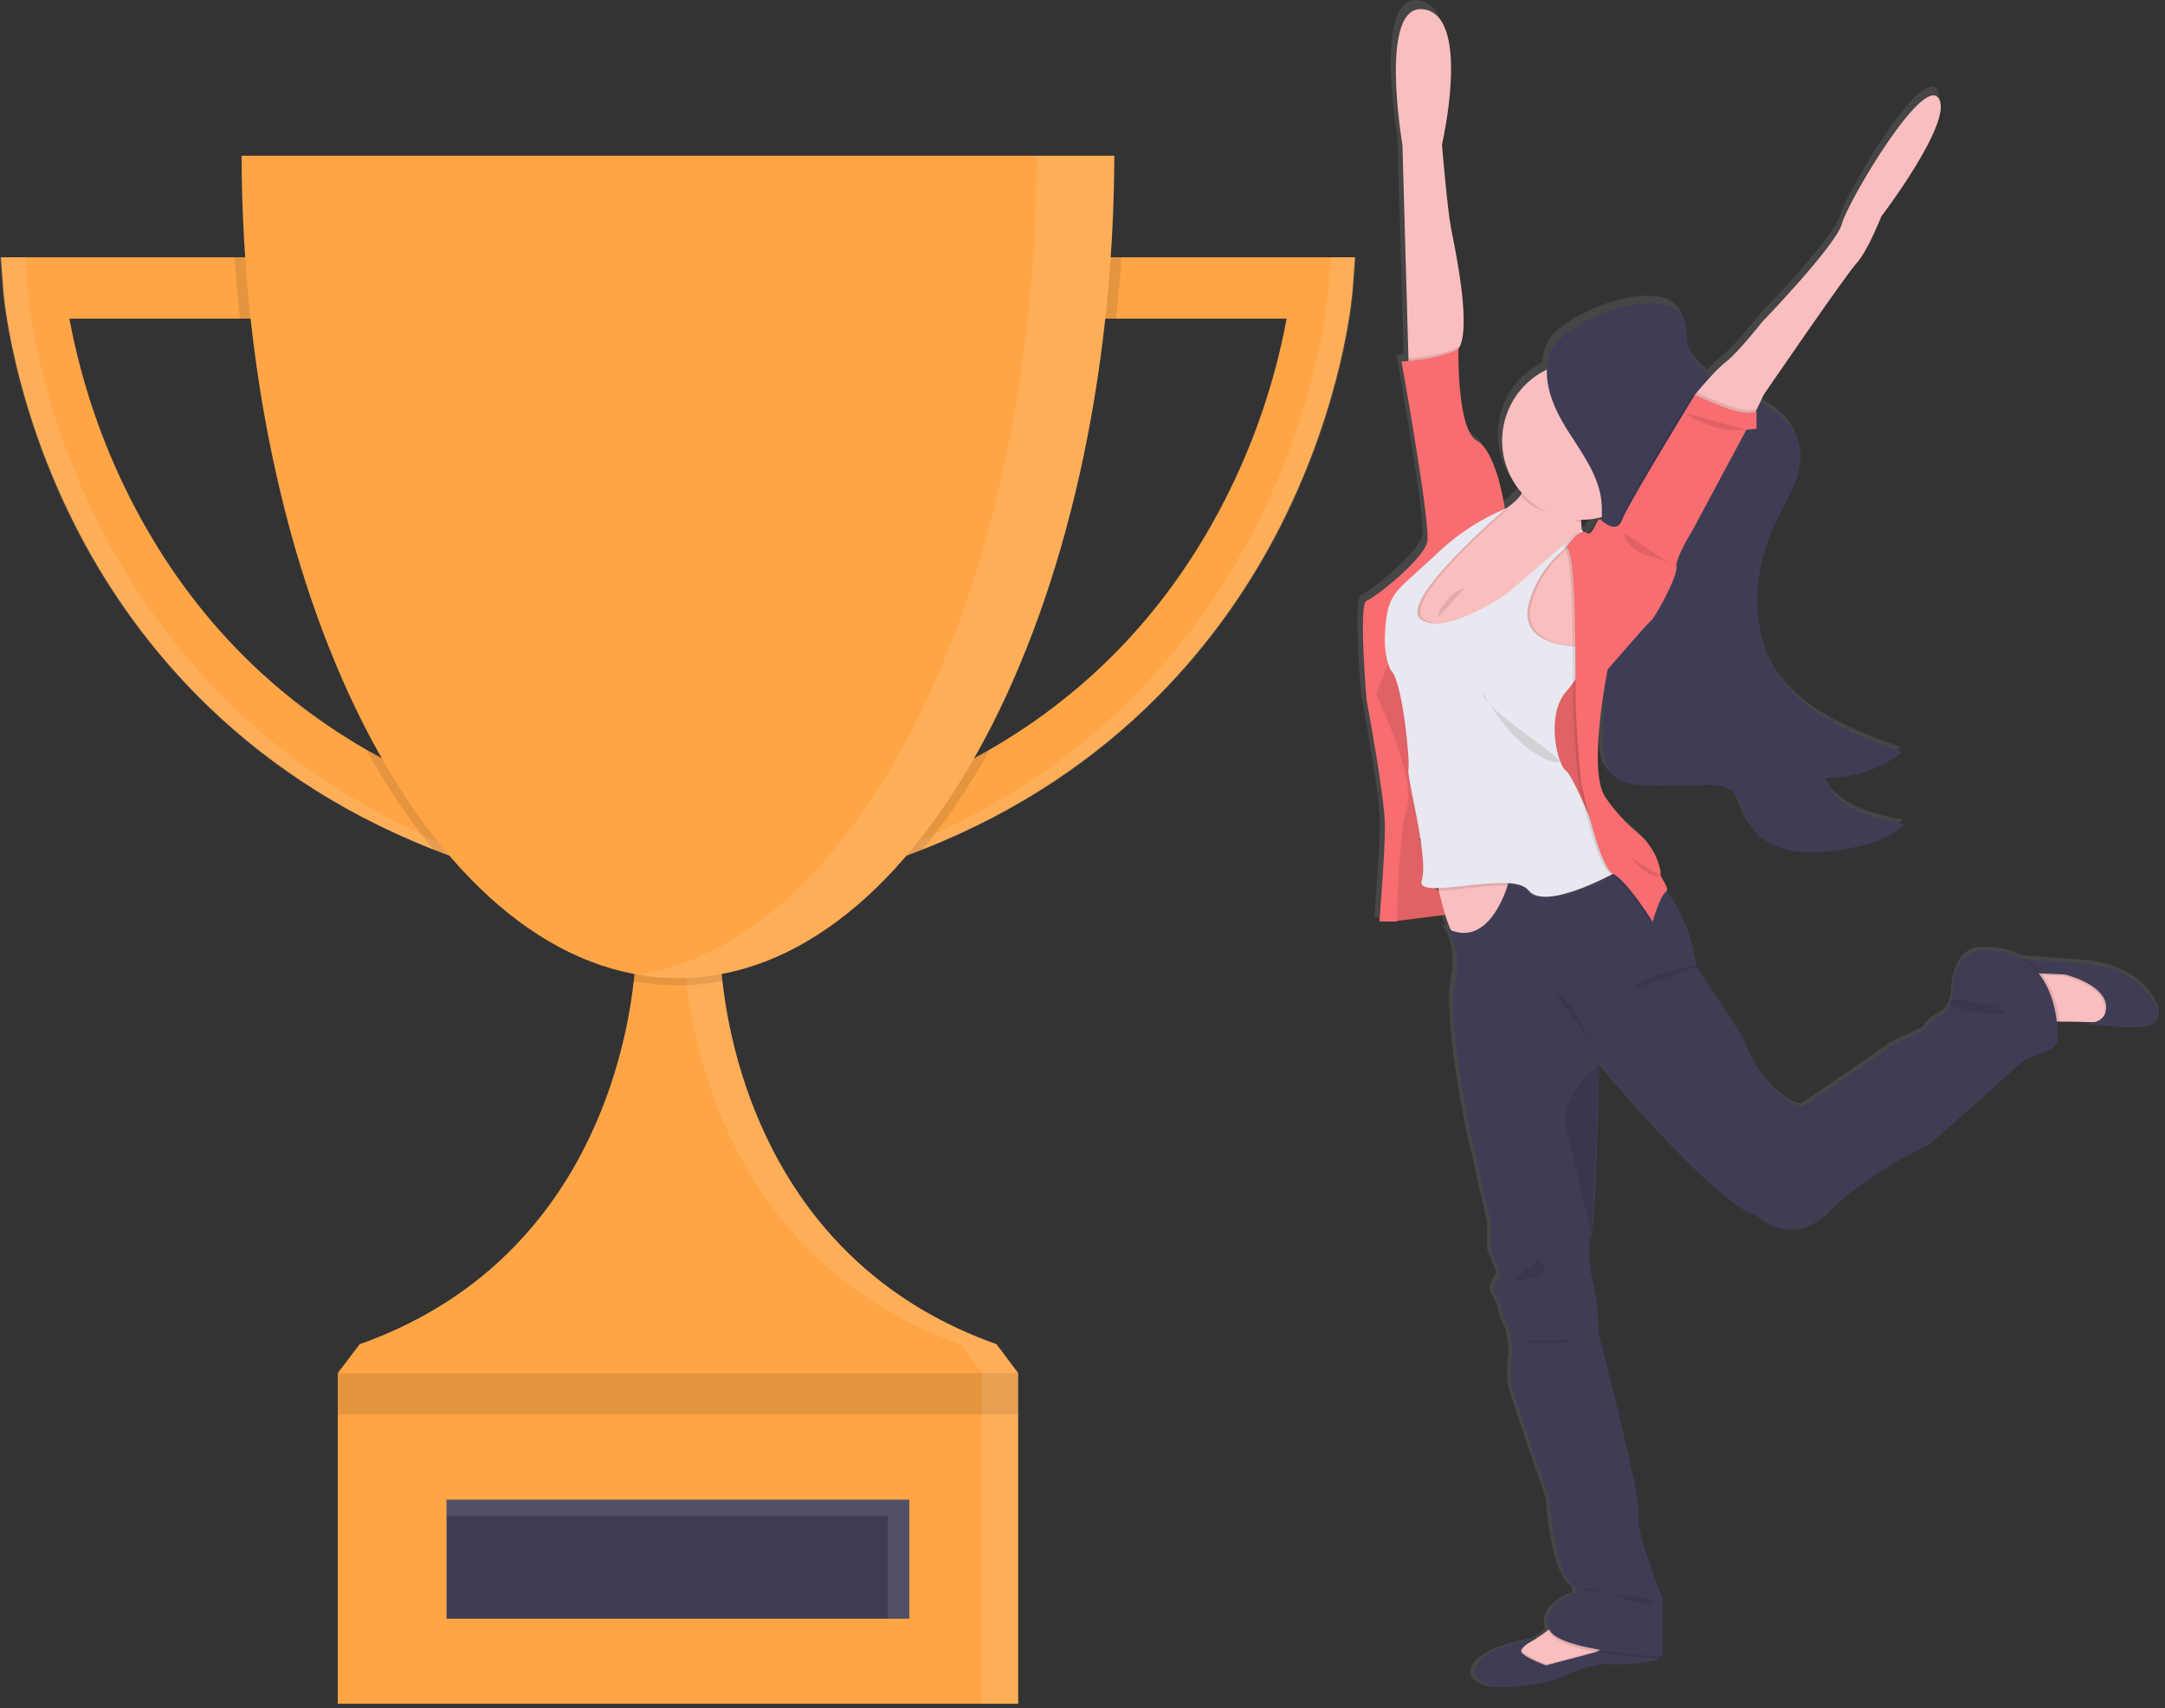 <?xml version="1.0" encoding="UTF-8" standalone="no"?>
<svg
   xmlns:dc="http://purl.org/dc/elements/1.1/"
   xmlns:cc="http://creativecommons.org/ns#"
   xmlns:rdf="http://www.w3.org/1999/02/22-rdf-syntax-ns#"
   xmlns:svg="http://www.w3.org/2000/svg"
   xmlns="http://www.w3.org/2000/svg"
   xmlns:sodipodi="http://sodipodi.sourceforge.net/DTD/sodipodi-0.dtd"
   xmlns:inkscape="http://www.inkscape.org/namespaces/inkscape"
   inkscape:version="1.0 (4035a4f, 2020-05-01)"
   sodipodi:docname="undraw_winners.svg"
   id="svg980"
   version="1.1"
   fill="none"
   viewBox="0 0 322 254"
   height="254"
   width="322">
  <rect x="0" y="0" width="322" height="254" fill="#333333" stroke="none"/>
  <sodipodi:namedview
     inkscape:current-layer="svg980"
     inkscape:window-maximized="0"
     inkscape:window-y="0"
     inkscape:window-x="0"
     inkscape:cy="175"
     inkscape:cx="307.5"
     inkscape:zoom="1.1577236"
     showgrid="false"
     id="namedview982"
     inkscape:window-height="1120"
     inkscape:window-width="1792"
     inkscape:pageshadow="2"
     inkscape:pageopacity="0"
     guidetolerance="10"
     gridtolerance="10"
     objecttolerance="10"
     borderopacity="1"
     bordercolor="#666666"
     pagecolor="#ffffff" />
  <g
     transform="translate(-212.74,-95.332)"
     id="g1050">
    <path
       d="m 212.868,133.597 0.365,4.897 c 0.054,0.665 1.325,16.499 10.701,35.004 8.046,15.872 23.703,36.544 53.263,48.162 2.306,0.912 4.7,1.763 7.182,2.553 l 2.767,-8.689 c -6.948,-2.187 -13.641,-5.115 -19.964,-8.733 -15.067,-8.7 -26.781,-21.117 -34.95,-37.096 -4.335,-8.507 -7.423,-17.594 -9.172,-26.98 h 33.631 v -9.118 z"
       fill="#ffa546"
       id="path839" />
    <path
       opacity="0.1"
       d="M 280.818,221.665 C 251.263,210.047 235.601,189.38 227.56,173.509 218.184,155.004 216.908,139.18 216.859,138.505 l -0.364,-4.898 h -3.755 l 0.365,4.898 c 0.048,0.665 1.325,16.499 10.701,35.004 8.045,15.871 23.702,36.538 53.257,48.156 2.306,0.912 4.702,1.765 7.187,2.559 l 0.365,-1.143 c -1.294,-0.461 -2.56,-0.933 -3.797,-1.416 z"
       fill="#ffffff"
       id="path841" />
    <path
       d="m 339.991,215.524 2.768,8.689 c 2.485,-0.794 4.881,-1.647 7.188,-2.559 29.554,-11.618 45.217,-32.284 53.257,-48.156 9.376,-18.505 10.653,-34.328 10.701,-35.004 l 0.365,-4.897 h -43.801 v 9.118 h 33.636 c -1.758,9.388 -4.856,18.474 -9.199,26.98 -8.169,15.979 -19.878,28.396 -34.945,37.091 -6.323,3.622 -13.018,6.551 -19.97,8.738 z"
       fill="#ffa546"
       id="path843" />
    <path
       opacity="0.1"
       d="m 346.331,221.665 c 29.554,-11.618 45.217,-32.285 53.257,-48.156 9.376,-18.505 10.653,-34.329 10.701,-35.004 l 0.365,-4.898 h 3.754 l -0.365,4.898 c -0.048,0.665 -1.324,16.499 -10.7,35.004 -8.046,15.871 -23.703,36.538 -53.258,48.156 -2.306,0.912 -4.702,1.765 -7.187,2.559 l -0.365,-1.143 c 1.291,-0.461 2.557,-0.933 3.798,-1.416 z"
       fill="#ffffff"
       id="path845" />
    <path
       d="m 262.973,299.521 v 49.17 h 101.199 v -49.17 l -3.218,-4.291 c -32.795,-11.639 -39.441,-41.993 -40.765,-54.003 -0.198,-1.659 -0.31,-3.328 -0.338,-4.999 h -12.514 c -0.028,1.671 -0.141,3.34 -0.338,4.999 -1.346,12.01 -7.992,42.374 -40.765,54.003 z"
       fill="#ffa546"
       id="path847" />
    <path
       opacity="0.1"
       d="m 262.973,299.521 h 101.199 v 6.168 H 262.973 Z"
       fill="#000000"
       id="path849" />
    <path
       opacity="0.1"
       d="m 355.59,295.23 c -32.795,-11.639 -39.44,-41.993 -40.765,-54.003 -0.197,-1.659 -0.31,-3.328 -0.338,-4.999 h 5.364 c 0.028,1.671 0.14,3.34 0.338,4.999 1.346,12.01 7.992,42.374 40.765,54.003 l 3.218,4.291 v 49.17 h -5.364 v -49.17 z"
       fill="#ffffff"
       id="path851" />
    <path
       opacity="0.1"
       d="m 379.545,133.597 h -9.076 v 9.118 h 8.271 c 0.326,-3.004 0.594,-6.043 0.805,-9.118 z"
       fill="#000000"
       id="path853" />
    <path
       opacity="0.1"
       d="m 339.991,215.524 2.768,8.689 c 2.485,-0.794 4.881,-1.647 7.188,-2.558 3.794,-4.634 7.146,-9.611 10.014,-14.869 -6.323,3.622 -13.018,6.551 -19.97,8.738 z"
       fill="#000000"
       id="path855" />
    <path
       opacity="0.1"
       d="m 287.152,215.524 c -6.948,-2.187 -13.641,-5.115 -19.964,-8.733 2.869,5.258 6.222,10.238 10.014,14.874 2.307,0.912 4.701,1.763 7.183,2.553 z"
       fill="#000000"
       id="path857" />
    <path
       opacity="0.1"
       d="m 247.606,133.597 c 0.211,3.075 0.479,6.114 0.804,9.118 h 8.266 v -9.118 z"
       fill="#000000"
       id="path859" />
    <path
       opacity="0.1"
       d="m 306.978,241.227 c 4.356,0.844 8.834,0.844 13.19,0 -0.197,-1.659 -0.31,-3.328 -0.338,-4.999 h -12.514 c -0.028,1.671 -0.14,3.34 -0.338,4.999 z"
       fill="#000000"
       id="path861" />
    <path
       d="m 378.471,118.492 c -0.231,67.617 -29.196,122.295 -64.903,122.295 -35.706,0 -64.666,-54.678 -64.902,-122.295 z"
       fill="#ffa546"
       id="path863" />
    <path
       opacity="0.1"
       d="m 366.938,118.492 h 11.533 c -0.231,67.617 -29.196,122.295 -64.903,122.295 -1.932,-0.003 -3.86,-0.166 -5.766,-0.488 33.009,-5.514 58.917,-57.87 59.136,-121.807 z"
       fill="#ffffff"
       id="path865" />
    <path
       d="m 279.154,318.343 h 68.834 v 17.7 h -68.834 z"
       fill="#3f3d56"
       id="path867" />
    <path
       opacity="0.1"
       d="m 344.77,320.756 h -65.616 v -2.413 h 68.834 v 17.7 h -3.218 z"
       fill="#ffffff"
       id="path869" />
    <path
       style="fill:url(#paint0_linear)"
       d="m 415.182,183.775 c 1.239,-0.413 8.534,-6.184 9.086,-8.796 0.553,-2.613 -3.856,-26.948 -3.856,-26.948 0,0 0.407,0 1.072,-0.081 v -0.391 l -0.906,-31.969 c 0,0 -3.717,-21.455 3.304,-20.205 7.021,1.25 2.617,20.205 2.617,20.205 0,0 0.8,9.623 1.363,12.509 0.536,2.784 2.993,14.123 1.319,17.647 -0.061,0.125 -0.129,0.247 -0.203,0.364 0,0 -0.279,12.096 2.751,13.748 2.891,1.572 4.093,9.483 4.195,10.191 l 0.155,-0.064 c 0.863,-0.54 1.621,-1.233 2.237,-2.044 0.064,-0.08 0.113,-0.166 0.172,-0.252 -1.974,-2.22 -3.037,-5.103 -2.979,-8.073 0.059,-2.97 1.235,-5.808 3.295,-7.949 0.958,-0.994 2.081,-1.815 3.32,-2.424 0.036,-1.025 0.279,-2.032 0.714,-2.961 1.394,-2.982 9.118,-6.882 14.605,-6.973 2.532,-0.075 4.608,0.644 5.364,2.623 0.386,1.003 0.268,2.146 0.429,3.186 0.322,2.146 1.701,3.825 3.471,5.16 0.714,-0.798 1.487,-1.542 2.311,-2.226 1.792,-1.373 5.364,-5.9 5.364,-5.9 0,0 11.152,-11.548 11.978,-14.713 0.826,-3.165 11.966,-22.169 14.444,-18.859 2.479,3.309 -8.533,17.733 -8.533,17.733 0,0 -2.092,5.24 -3.701,7.01 -1.61,1.77 -13.946,19.685 -13.946,19.685 l -0.59,1.223 c 2.606,1.373 4.988,3.122 5.83,5.847 1.234,4.012 -1.464,8.046 -3.331,11.8 -3.636,7.327 -4.157,16.671 0.537,23.365 4.205,5.911 11.5,8.722 18.328,11.178 -3.298,2.59 -7.395,3.95 -11.586,3.846 1.577,4.57 7.166,6.083 11.929,6.93 -2.5,2.403 -6.077,3.277 -9.51,3.809 -1.681,0.286 -3.385,0.42 -5.09,0.402 h -0.419 l -0.418,-0.032 c -0.581,-0.039 -1.16,-0.112 -1.733,-0.22 -2.478,-0.505 -4.886,-1.856 -6.152,-4.045 -1.073,-1.872 -1.448,-4.425 -3.395,-5.363 -0.507,-0.229 -1.053,-0.359 -1.609,-0.381 h 0.059 c -0.365,0 -0.741,0 -1.105,0 l -8.116,0.08 c -0.338,0 -0.686,0 -1.035,0 -2.29,-0.053 -4.736,-0.45 -5.9,-2.344 -0.479,-0.919 -0.731,-1.94 -0.735,-2.977 -0.172,-2.569 0,-5.213 -0.07,-7.804 -0.692,4.715 -1.416,12.063 0.306,14.777 1.399,2.057 3.094,3.895 5.031,5.455 0.488,0.409 0.933,0.866 1.331,1.363 0.262,0.187 0.418,0.289 0.418,0.289 l 0.166,0.499 c 0.612,0.927 1.055,1.955 1.309,3.036 0.094,0.278 0.128,0.572 0.102,0.864 -0.188,0.38 1.341,1.952 0.896,2.612 3.819,4.479 4.543,11.264 4.543,11.264 l 6.973,10.588 c 3.583,9.414 8.947,10.379 8.947,10.379 0,0 12.599,-8.453 12.943,-8.866 0.343,-0.413 5.16,-2.478 5.16,-2.478 0.567,-0.996 1.434,-1.788 2.478,-2.264 1.652,-0.687 1.791,-3.218 1.791,-3.218 0.204,-5.981 3.717,-6.437 3.717,-6.437 2.832,-0.241 4.994,0.263 6.657,1.186 l 0.504,0.037 c 2.435,0.199 5.364,0.418 8.582,0.633 8.952,0.59 11.082,6.388 11.082,6.388 0,0 1.099,1.239 -0.344,2.58 -1.442,1.341 -10.679,0 -11.071,-0.032 0.704,0.076 1.416,0.027 2.103,-0.145 -1.453,-0.053 -3.454,-0.107 -5.16,-0.107 h -0.413 c 0.107,0.904 0.159,1.814 0.156,2.725 0,1.716 -4.747,2.816 -4.747,2.816 l -14.456,12.873 c 0,0 -9.086,4.06 -14.868,9.902 -5.783,5.841 -10.894,0.799 -10.894,0.799 -6.12,-1.513 -23.73,-22.802 -23.746,-22.823 0,0.622 -0.37,21.326 -1.073,25.483 -0.028,0.211 -0.08,0.418 -0.155,0.617 -0.826,1.786 0.279,6.667 0.756,8.727 0.305,1.724 0.421,3.475 0.349,5.224 0,0 6.603,25.21 6.055,27.426 -0.547,2.215 3.578,12.508 3.578,12.508 v 8.582 l -0.719,-0.037 c 0.094,0.138 0.18,0.281 0.258,0.429 l 0.048,0.091 c 0,0 -4.404,0.96 -7.364,0.686 -2.961,-0.273 -8.046,2.28 -8.046,2.28 0,0 -1.722,0.815 -7.021,1.159 -5.3,0.343 -5.3,-2.339 -5.3,-2.339 0.606,-3.653 8.979,-4.876 9.237,-4.913 0.676,-0.424 1.308,-0.885 1.829,-1.282 l 0.107,-0.086 c -0.035,-0.08 -0.066,-0.163 -0.091,-0.247 -0.896,-3.647 4.06,-5.229 4.06,-5.229 v -0.891 c -3.218,-1.652 -3.856,-12.991 -3.856,-12.991 0,0 -4.828,-14.021 -5.504,-16.36 -0.675,-2.338 0,-5.841 0,-5.841 l -0.482,-3.025 c 0,0 -1.036,-2.06 -1.036,-2.473 -0.134,-1.047 -0.536,-2.041 -1.169,-2.885 -0.756,-0.896 0.826,-3.026 0.826,-3.026 l -1.378,-3.572 v -3.921 l -3.219,-14.225 c 0,0 -3.373,-16.569 -2.204,-21.991 1.169,-5.423 -1.379,-8.18 -1.379,-8.18 0.23,0.12 0.466,0.228 0.708,0.322 -0.322,-0.745 -0.599,-1.508 -0.831,-2.285 l -7.241,0.895 v 0.108 h -2.612 c 0,0 0.826,-10.192 0.826,-14.3 0,-4.109 -2.784,-18.854 -2.784,-18.854 0,0 -1.239,-14.413 0,-14.826 z m 32.145,-11.897 c 0,0.403 0.038,0.821 0.065,1.25 l 0.144,0.22 0.269,-0.225 0.327,0.509 0.096,0.049 c 0.708,-0.365 1.073,-2.452 1.583,-2.001 l 0.069,0.059 c 0.113,-0.129 0.226,-0.166 0.344,-0.059 l 0.107,0.091 c 0,-0.156 0,-0.316 0,-0.477 -0.981,0.252 -1.991,0.38 -3.004,0.38 -0.005,0.07 0,0.14 0,0.204 z m -24.083,47.459 h -0.156 l 0.258,0.676 c -0.033,-0.225 -0.065,-0.445 -0.102,-0.676 z m 26.438,121.636 0.987,-0.247 -0.537,-0.091 -0.498,0.327 -0.059,0.043 z m -10.084,-1.443 c 0.327,-0.172 0.66,-0.37 0.982,-0.574 -0.108,0.059 -0.532,0.279 -0.982,0.574 z"
       fill="url(#paint0_linear)"
       id="path871" />
    <path
       d="m 419.681,209.205 6.496,16.928 H 424.6 l 6.109,4.871 -11.028,1.373 z"
       fill="#f86d70"
       id="path873" />
    <path
       opacity="0.1"
       d="m 419.681,209.205 6.496,16.928 1.636,-0.44 2.896,5.311 -11.028,1.373 z"
       fill="#000000"
       id="path875" />
    <path
       d="m 429.867,220.034 h -10.186 l -3.738,-30.761 h 13.924 z"
       fill="#f86d70"
       id="path877" />
    <path
       opacity="0.1"
       d="m 429.867,220.034 h -10.186 l -3.738,-30.761 h 13.924 z"
       fill="#000000"
       id="path879" />
    <path
       d="m 449.762,196.557 -2.199,-0.37 -5.053,-0.858 c 0,0 -15.174,-3.422 -18.307,-3.701 -1.897,-0.251 -3.748,-0.778 -5.492,-1.566 -0.821,-0.354 -1.341,-0.623 -1.341,-0.623 l 5.465,-9.982 8.481,-6.286 c 0,0 5.363,-1.142 7.632,-4.264 0.507,-0.672 0.836,-1.46 0.959,-2.292 0.123,-0.832 0.035,-1.682 -0.256,-2.471 -1.384,-4.291 8.266,4.103 8.266,4.103 0,0 -0.092,2.011 0,4.575 0,0.505 0.048,1.03 0.085,1.567 0,0.354 0.049,0.708 0.086,1.072 0.236,2.548 0.719,5.171 1.674,6.737 2.333,3.83 0,14.359 0,14.359 z"
       fill="#fbbebe"
       id="path881" />
    <path
       opacity="0.1"
       d="m 447.916,173.037 h -0.215 c -0.386,0 -0.697,-0.821 -1.072,-0.858 -3.02,-0.29 -5.777,-0.923 -7.692,-3.063 0.505,-0.671 0.834,-1.459 0.957,-2.29 0.122,-0.831 0.035,-1.679 -0.254,-2.468 -1.384,-4.291 8.265,4.098 8.265,4.098 0,0 -0.102,2.017 0.011,4.581 z"
       fill="#000000"
       id="path883" />
    <path
       d="m 459.664,160.872 c 0.001,1.544 -0.303,3.073 -0.893,4.5 -0.591,1.427 -1.457,2.723 -2.549,3.815 -1.092,1.092 -2.388,1.958 -3.815,2.549 -1.427,0.59 -2.956,0.894 -4.5,0.893 -0.387,0 -0.767,0 -1.148,-0.053 -2.266,-0.223 -4.418,-1.098 -6.196,-2.52 -1.778,-1.421 -3.104,-3.329 -3.819,-5.49 -0.715,-2.161 -0.787,-4.483 -0.208,-6.685 0.58,-2.201 1.786,-4.187 3.472,-5.716 1.686,-1.529 3.78,-2.536 6.028,-2.898 2.247,-0.363 4.551,-0.065 6.632,0.857 2.082,0.922 3.851,2.428 5.092,4.336 1.242,1.908 1.904,4.135 1.904,6.412 z"
       fill="#fbbebe"
       id="path885" />
    <path
       d="m 463.274,143.026 c 0.386,0.998 0.268,2.114 0.424,3.17 0.574,3.814 4.452,6.099 7.959,7.697 3.508,1.599 7.467,3.492 8.583,7.177 1.223,3.985 -1.449,7.981 -3.305,11.72 -3.615,7.284 -4.13,16.574 0.537,23.236 4.146,5.9 11.371,8.7 18.172,11.157 -3.273,2.575 -7.341,3.929 -11.505,3.83 1.561,4.543 7.113,6.05 11.843,6.887 -2.483,2.392 -6.039,3.261 -9.445,3.787 -2.484,0.386 -5.032,0.638 -7.51,0.139 -2.478,-0.499 -4.827,-1.845 -6.104,-4.023 -1.072,-1.861 -1.437,-4.398 -3.373,-5.337 -0.875,-0.344 -1.816,-0.481 -2.752,-0.402 l -8.046,0.086 c -2.505,0 -5.471,-0.193 -6.764,-2.334 -0.476,-0.914 -0.727,-1.929 -0.729,-2.96 -0.349,-5.278 0.665,-10.857 -1.507,-15.673 -0.655,-1.454 3.545,-3.755 3.105,-5.295 -1.512,-5.294 -1.893,-9.461 -1.877,-14.97 0,-4.264 -2.773,-7.938 -5.063,-11.537 -2.291,-3.6 -4.206,-8.143 -2.398,-12.005 2.038,-4.307 17.346,-10.566 19.755,-4.35 z"
       fill="#3f3d56"
       id="path887" />
    <path
       d="m 452.562,339.428 -2.048,1.357 -0.317,0.209 -0.059,0.038 -2.43,1.609 -5.675,0.955 -4.988,-0.344 c 0,0 -1.438,-3.003 0.821,-2.934 0.723,-0.037 1.428,-0.24 2.059,-0.595 l 0.311,-0.156 c 0.328,-0.171 0.655,-0.364 0.977,-0.568 0.67,-0.424 1.303,-0.885 1.813,-1.277 0.751,-0.579 1.249,-1.019 1.249,-1.019 z"
       fill="#fbbebe"
       id="path889" />
    <path
       opacity="0.1"
       d="m 450.486,340.785 -0.316,0.209 -0.059,0.038 -2.43,1.609 -5.675,0.955 -4.988,-0.344 c 0,0 -1.438,-3.003 0.82,-2.934 0.724,-0.037 1.429,-0.241 2.06,-0.595 -0.397,0.311 -0.729,0.649 -0.762,0.933 -0.091,0.767 3.691,2.146 3.691,2.146 l 5.331,-1.411 c 0,0 0.907,-0.257 2.146,-0.579 l 0.118,-0.032 z"
       fill="#000000"
       id="path891" />
    <path
       d="m 459.605,342.094 c 0,0 -4.371,0.954 -7.31,0.681 -2.94,-0.274 -8.003,2.258 -8.003,2.258 0,0 -1.711,0.805 -6.973,1.148 -5.262,0.343 -5.262,-2.328 -5.262,-2.328 0.601,-3.631 8.915,-4.827 9.172,-4.881 -0.102,0.054 -0.536,0.273 -0.976,0.568 -0.59,0.387 -1.229,0.891 -1.277,1.299 -0.091,0.761 3.691,2.145 3.691,2.145 l 5.331,-1.405 c 0,0 0.907,-0.263 2.146,-0.585 h 0.118 c 1.837,-0.5 3.704,-0.885 5.589,-1.153 2.296,-0.247 3.47,1.706 3.712,2.145 0.017,0.035 0.031,0.071 0.042,0.108 z"
       fill="#3f3d56"
       id="path893" />
    <path
       d="m 528.508,245.636 -2.323,1.781 c 0,0 -0.676,-0.032 -1.684,-0.064 h -0.322 c -1.443,-0.054 -3.433,-0.108 -5.122,-0.108 -1.092,-0.049 -2.187,0.012 -3.267,0.183 -1.158,0.407 -3.218,-6.63 -3.218,-6.63 l 2.328,-0.536 0.772,-0.183 0.537,-0.128 1.893,-0.446 5.739,0.655 4.034,2.596 z"
       fill="#fbbebe"
       id="path895" />
    <path
       opacity="0.1"
       d="m 528.508,245.636 -2.323,1.781 c 0,0 -0.676,-0.032 -1.684,-0.064 0.463,-0.179 0.844,-0.52 1.073,-0.96 1.502,-4.168 -5.949,-5.949 -5.949,-5.949 l -3.47,-0.15 -0.676,-0.032 h -0.536 l 0.772,-0.183 0.536,-0.128 1.894,-0.446 5.739,0.655 4.034,2.596 z"
       fill="#000000"
       id="path897" />
    <path
       d="m 533.089,247.519 c -1.406,1.298 -10.61,0 -10.996,-0.032 0.698,0.078 1.405,0.029 2.086,-0.145 0.338,-0.06 0.657,-0.195 0.935,-0.395 0.279,-0.199 0.509,-0.458 0.675,-0.758 1.501,-4.173 -5.949,-5.949 -5.949,-5.949 l -3.47,-0.15 -0.671,-0.032 -8.437,-0.365 -0.408,-2.322 c 0,0 2.741,0.257 7.043,0.6 2.419,0.199 5.364,0.419 8.545,0.628 8.887,0.59 11.001,6.356 11.001,6.356 0,0 1.078,1.234 -0.354,2.564 z"
       fill="#3f3d56"
       id="path899" />
    <path
       d="m 429.862,146.84 c -0.057,0.127 -0.125,0.249 -0.203,0.365 l -2.049,3.004 -5.332,0.536 -0.059,-2.113 -0.896,-31.797 c 0,0 -3.69,-21.327 3.283,-20.098 6.973,1.228 2.596,20.098 2.596,20.098 0,0 0.794,9.569 1.352,12.444 0.541,2.778 2.971,14.075 1.308,17.561 z"
       fill="#fbbebe"
       id="path901" />
    <path
       d="m 441.83,225.817 -1.518,2.596 -3.395,5.809 c 0,0 -6.158,2.258 -7.735,0.536 -0.863,-0.938 -1.797,-4.216 -2.451,-6.973 -0.536,-2.231 -0.896,-4.114 -0.896,-4.114 z"
       fill="#fbbebe"
       id="path903" />
    <path
       opacity="0.1"
       d="m 441.83,225.817 -1.518,2.596 c -0.095,-0.082 -0.181,-0.174 -0.257,-0.274 -1.717,-2.188 -9.274,-0.466 -13.324,-0.327 -0.536,-2.231 -0.896,-4.114 -0.896,-4.114 z"
       fill="#000000"
       id="path905" />
    <path
       opacity="0.1"
       d="m 519.057,247.235 c -1.093,-0.05 -2.187,0.012 -3.267,0.182 -1.159,0.408 -3.218,-6.63 -3.218,-6.63 l 3.1,-0.729 -8.437,-0.365 -0.408,-2.322 c 0,0 2.741,0.257 7.043,0.6 0.889,0.512 1.682,1.175 2.344,1.958 l 0.129,0.161 c 1.796,2.205 2.462,5.047 2.714,7.145 z"
       fill="#000000"
       id="path907" />
    <path
       opacity="0.1"
       d="m 452.562,339.428 -2.365,1.566 c -3.529,-0.638 -6.753,-1.641 -7.134,-3.218 -0.002,-0.025 -0.002,-0.05 0,-0.075 0.751,-0.58 1.25,-1.019 1.25,-1.019 z"
       fill="#000000"
       id="path909" />
    <path
       opacity="0.1"
       d="m 459.557,342.002 c -3.117,-0.155 -6.222,-0.488 -9.301,-0.997 1.839,-0.504 3.707,-0.893 5.594,-1.164 2.291,-0.247 3.465,1.705 3.707,2.161 z"
       fill="#000000"
       id="path911" />
    <path
       d="m 518.801,249.943 c 0,1.711 -4.715,2.806 -4.715,2.806 l -14.359,12.782 c 0,0 -9.022,4.033 -14.761,9.842 -5.739,5.809 -10.803,0.821 -10.803,0.821 -6.083,-1.502 -23.601,-22.694 -23.601,-22.694 0,0 -0.407,24.201 -1.228,25.977 -0.821,1.775 0.273,6.629 0.751,8.684 0.301,1.713 0.416,3.454 0.343,5.192 0,0 6.56,25.086 6.013,27.275 -0.547,2.188 3.556,12.444 3.556,12.444 v 8.544 c 0,0 -16.064,-0.616 -16.949,-4.237 -0.885,-3.621 4.028,-5.198 4.028,-5.198 v -0.89 c -3.219,-1.641 -3.825,-12.916 -3.825,-12.916 0,0 -4.79,-13.946 -5.471,-16.269 -0.681,-2.322 0,-5.814 0,-5.814 l -0.477,-3.004 c 0,0 -1.025,-2.054 -1.025,-2.462 -0.134,-1.041 -0.535,-2.029 -1.164,-2.869 -0.75,-0.891 0.821,-3.009 0.821,-3.009 l -1.368,-3.557 v -3.894 l -3.218,-14.149 c 0,0 -3.352,-16.478 -2.188,-21.88 1.164,-5.401 -1.368,-8.131 -1.368,-8.131 5.487,2.875 8.255,-3.524 9.161,-6.276 0.231,-0.708 0.344,-1.18 0.344,-1.18 0,0 7.536,-2.778 14.552,-2.113 1.424,0.115 2.829,0.413 4.178,0.885 7.794,2.805 9.022,14.423 9.022,14.423 l 6.903,10.529 c 3.556,9.366 8.888,10.32 8.888,10.32 0,0 12.508,-8.405 12.873,-8.818 0.365,-0.413 5.128,-2.462 5.128,-2.462 0.563,-0.991 1.425,-1.779 2.462,-2.253 1.641,-0.686 1.775,-3.218 1.775,-3.218 0.204,-5.948 3.691,-6.436 3.691,-6.436 12.1,-1.009 12.031,11.5 12.031,13.205 z"
       fill="#3f3d56"
       id="path913" />
    <path
       d="m 449.211,216.521 h -7.381 v -22.898 h 7.381 z"
       fill="#f86d70"
       id="path915" />
    <path
       opacity="0.1"
       d="m 449.211,216.521 h -7.381 v -22.898 h 7.381 z"
       fill="#000000"
       id="path917" />
    <path
       opacity="0.1"
       d="m 429.868,146.792 c 0.001,0.016 0.001,0.032 0,0.048 -0.057,0.127 -0.125,0.249 -0.204,0.365 l -2.049,3.003 -5.331,0.537 -0.059,-2.113 c 1.663,-0.129 5.449,-0.585 7.643,-1.84 z"
       fill="#000000"
       id="path919" />
    <path
       d="m 429.658,147.205 c 0,0 -0.273,12.025 2.736,13.667 3.009,1.641 4.178,10.191 4.178,10.191 0,0 -9.118,5.997 -11.151,8.636 -2.033,2.639 -6.7,8.925 -5.739,10.427 0.96,1.502 -2.328,8.341 -2.328,8.341 0,0 6.018,12.304 4.65,16.955 -1.368,4.65 -1.502,16.949 -1.502,16.949 h -2.601 c 0,0 0.82,-10.116 0.82,-14.219 0,-4.103 -2.73,-18.731 -2.73,-18.731 0,0 -1.233,-14.353 0,-14.761 1.234,-0.407 8.475,-6.152 9.022,-8.754 0.547,-2.601 -3.83,-26.819 -3.83,-26.819 0,0 5.606,-0.241 8.475,-1.882 z"
       fill="#f86d70"
       id="path921" />
    <path
       opacity="0.1"
       d="m 449.35,191.499 c -0.25,1.674 -0.859,3.273 -1.787,4.688 l -5.052,-0.858 c 0,0 -15.175,-3.422 -18.307,-3.701 -1.898,-0.251 -3.748,-0.778 -5.493,-1.566 1.203,-4.261 3.549,-8.11 6.786,-11.13 l 1.925,-1.786 c 2.838,-2.635 6.126,-4.737 9.709,-6.206 -0.225,0.187 -16.145,13.779 -12.659,16.445 3.487,2.666 12.873,-3.824 12.873,-3.824 l 10.674,-9.172 0.387,-0.333 0.616,0.96 c -0.313,0.129 -0.62,0.276 -0.917,0.44 -3.638,1.997 -6.337,5.352 -7.509,9.333 -2.194,7.375 8.754,6.71 8.754,6.71 z"
       fill="#000000"
       id="path923" />
    <path
       d="m 452.631,225.677 c 0,0 -10.116,5.606 -12.573,2.462 -0.536,-0.692 -1.668,-0.992 -3.079,-1.072 0.231,-0.708 0.344,-1.18 0.344,-1.18 0,0 7.536,-2.779 14.552,-2.114 0.461,1.159 0.756,1.904 0.756,1.904 z"
       fill="#444053"
       id="path925" />
    <path
       d="m 447.975,174.067 -11.06,9.515 c 0,0 -9.349,6.512 -12.873,3.824 -3.524,-2.687 12.664,-16.45 12.664,-16.45 -3.575,1.473 -6.86,3.569 -9.703,6.189 l -1.926,1.787 c -5.064,4.693 -6.206,4.693 -6.378,11.591 -0.043,1.7 0.537,4.141 0.982,4.58 1.641,1.61 2.789,13.297 2.537,14.665 -0.252,1.368 3.057,13.174 1.985,16.456 -1.073,3.283 13.409,-1.641 15.86,1.508 2.452,3.148 12.568,-2.462 12.568,-2.462 0,0 -5.605,-14.359 -6.973,-15.314 -1.368,-0.955 -3.009,-8.341 0,-11.758 3.009,-3.416 3.277,-6.699 3.277,-6.699 0,0 -10.942,0.676 -8.748,-6.699 0.617,-2.138 1.688,-4.118 3.139,-5.804 1.451,-1.687 3.249,-3.04 5.271,-3.969 z"
       fill="#e8e8f0"
       id="path927" />
    <path
       opacity="0.1"
       d="m 433.215,198.268 c 0,0 4.242,7.998 9.73,10.074 0.177,0.064 0.348,0.123 0.536,0.177 5.729,1.743 -10.695,-7.773 -10.266,-10.251 z"
       fill="#000000"
       id="path929" />
    <path
       d="m 492.55,127.514 c 0,0 -2.049,5.198 -3.691,6.973 -1.641,1.775 -13.806,19.551 -13.806,19.551 l -1.03,2.146 -0.885,1.829 -7.794,-0.821 -0.536,-3.143 0.3,-0.365 c 0.783,-0.938 2.918,-3.459 4.35,-4.559 1.776,-1.362 5.332,-5.873 5.332,-5.873 0,0 11.071,-11.49 11.892,-14.633 0.82,-3.143 11.897,-21.992 14.353,-18.73 2.457,3.261 -8.485,17.625 -8.485,17.625 z"
       fill="#fbbebe"
       id="path931" />
    <g
       opacity="0.1"
       id="g937">
      <path
         opacity="0.1"
         d="m 469.935,212.064 c 0.935,-0.081 1.877,0.055 2.751,0.397 1.931,0.939 2.296,3.476 3.369,5.337 1.255,2.178 3.647,3.524 6.109,4.023 0.489,0.095 0.984,0.163 1.481,0.204 -1.569,0.152 -3.15,0.084 -4.699,-0.204 -2.462,-0.499 -4.854,-1.845 -6.11,-4.023 -1.072,-1.861 -1.437,-4.398 -3.368,-5.337 -0.507,-0.228 -1.054,-0.356 -1.609,-0.376 z"
         fill="#000000"
         id="path933" />
      <path
         opacity="0.1"
         d="m 450.881,170.918 c 0,-4.264 -2.773,-7.938 -5.058,-11.538 -2.285,-3.599 -4.205,-8.142 -2.397,-12.004 1.544,-3.299 10.856,-7.724 16.23,-6.849 -5.261,0.681 -11.746,4.146 -13.012,6.849 -1.808,3.862 0.112,8.405 2.397,12.004 2.285,3.6 5.069,7.274 5.059,11.538 0,5.503 0.37,9.655 1.882,14.97 0.435,1.529 -3.754,3.841 -3.111,5.289 2.178,4.828 1.159,10.395 1.507,15.673 0.008,1.031 0.26,2.046 0.735,2.961 1.073,1.765 3.272,2.221 5.412,2.317 h -1.872 c -2.499,0 -5.465,-0.193 -6.758,-2.333 -0.476,-0.915 -0.728,-1.93 -0.735,-2.961 -0.348,-5.278 0.671,-10.851 -1.507,-15.673 -0.654,-1.448 3.545,-3.755 3.111,-5.289 -1.513,-5.278 -1.893,-9.451 -1.883,-14.954 z"
         fill="#000000"
         id="path935" />
    </g>
    <path
       opacity="0.1"
       d="m 474.021,156.173 -0.885,1.829 -7.793,-0.821 -0.537,-3.143 0.301,-0.365 c 0.831,0.408 7.059,3.406 8.914,2.5 z"
       fill="#000000"
       id="path939" />
    <path
       opacity="0.1"
       d="m 445.244,176.733 c 0,0 1.915,-3.004 3.01,-2.189 1.094,0.816 1.518,-2.462 2.145,-1.915 0.628,0.547 2.457,2.071 3.218,-0.059 0.596,-1.695 7.075,-12.417 9.704,-16.729 0.675,-1.116 1.099,-1.803 1.099,-1.803 0,0 7.381,3.691 9.156,2.462 v 2.596 l -1.502,0.14 -8.045,15.019 c 0,0 -2.532,4.028 -2.36,5.433 0.171,1.405 -3.246,7.558 -3.793,7.965 -0.547,0.408 -6.436,7.247 -6.436,7.247 0,0 -3.009,14.767 -0.408,18.87 2.601,4.103 7.107,7.107 7.107,7.107 0,0 1.357,3.964 1.159,4.377 -0.199,0.413 1.577,2.188 0.756,2.735 -0.821,0.547 -1.915,4.372 -1.915,4.372 0,0 -3.83,-6.152 -5.9,-7.107 -2.071,-0.955 -4.72,-13.539 -4.72,-13.539 0,0 -0.757,-7.412 -0.816,-12.197 -0.059,-4.784 0.183,-22.785 -1.459,-22.785 z"
       fill="#000000"
       id="path941" />
    <path
       d="m 445.659,176.733 c 0,0 1.909,-3.004 3.003,-2.189 1.094,0.816 1.524,-2.462 2.146,-1.915 0.622,0.547 2.451,2.071 3.218,-0.059 0.601,-1.695 7.08,-12.417 9.703,-16.729 l 1.1,-1.803 c 0,0 7.38,3.691 9.161,2.462 v 2.596 l -1.507,0.14 -8.046,15.019 c 0,0 -2.537,4.028 -2.36,5.433 0.177,1.405 -3.218,7.558 -3.792,7.965 -0.574,0.408 -6.437,7.247 -6.437,7.247 0,0 -3.009,14.767 -0.413,18.87 1.372,2.061 3.04,3.908 4.951,5.482 1.605,1.324 2.735,3.135 3.218,5.16 0.094,0.276 0.126,0.568 0.097,0.858 -0.198,0.407 1.577,2.188 0.756,2.735 -0.82,0.547 -1.925,4.388 -1.925,4.388 0,0 -3.83,-6.152 -5.901,-7.107 -2.07,-0.955 -4.725,-13.538 -4.725,-13.538 0,0 -0.751,-7.413 -0.815,-12.198 -0.065,-4.784 0.177,-22.817 -1.432,-22.817 z"
       fill="#f86d70"
       id="path943" />
    <path
       opacity="0.1"
       d="m 464.389,238.942 c 0,0 -5.745,1.073 -8.046,2.73 -2.301,1.658 8.749,-2.596 8.749,-2.596 z"
       fill="#000000"
       id="path945" />
    <path
       opacity="0.1"
       d="m 450.578,253.5 c 0,0 -5.991,4.993 -4.919,9.504 1.073,4.511 3.841,15.861 3.841,15.861 z"
       fill="#000000"
       id="path947" />
    <path
       opacity="0.1"
       d="m 502.977,243.898 c 0,0 8.443,0.923 7.896,2.017 -0.547,1.094 -7.896,-1.008 -7.896,-1.008 z"
       fill="#000000"
       id="path949" />
    <path
       opacity="0.1"
       d="m 438.148,285.425 c 0,0 -0.536,0.681 2.597,0 3.132,-0.681 0.82,-2.784 0.82,-2.784 z"
       fill="#000000"
       id="path951" />
    <path
       opacity="0.1"
       d="m 439.223,294.86 c 0,0 4.291,0.681 6.592,0 2.301,-0.681 -6.592,0 -6.592,0 z"
       fill="#000000"
       id="path953" />
    <path
       opacity="0.1"
       d="m 448.05,331.774 c 0,0 0.751,-0.821 4.511,0.681 3.76,1.502 5.262,1.572 6.357,1.073 1.094,-0.499 -10.868,-1.754 -10.868,-1.754 z"
       fill="#000000"
       id="path955" />
    <path
       opacity="0.1"
       d="m 443.879,242.734 5.332,7.419 c 0,0 -2.87,-6.496 -5.332,-7.419 z"
       fill="#000000"
       id="path957" />
    <path
       opacity="0.1"
       d="m 454.24,174.544 c 0,0 0.231,2.462 3.669,3.422 3.439,0.96 4.093,1.738 4.093,1.738"
       fill="#000000"
       id="path959" />
    <path
       opacity="0.1"
       d="m 463.177,156.698 c 0,0 4.538,3.219 9.274,2.538 z"
       fill="#000000"
       id="path961" />
    <path
       opacity="0.1"
       d="m 459.723,225.608 c 0,0 -1.325,0.831 -4.506,-2.806 z"
       fill="#000000"
       id="path963" />
    <path
       opacity="0.1"
       d="m 426.686,187.047 c -0.129,-0.665 0.333,-1.282 0.767,-1.802 l 0.891,-1.073 c 0.174,-0.22 0.369,-0.421 0.584,-0.601 0.537,-0.413 1.223,-0.536 1.781,-0.906"
       fill="#000000"
       id="path965" />
  </g>
  <defs
     id="defs978">
    <linearGradient
       gradientUnits="userSpaceOnUse"
       y2="134409"
       x2="-47253.699"
       y1="134409"
       x1="-20761"
       id="paint0_linear">
      <stop
         id="stop971"
         stop-opacity="0.25"
         stop-color="#808080" />
      <stop
         id="stop973"
         stop-opacity="0.12"
         stop-color="#808080"
         offset="0.54" />
      <stop
         id="stop975"
         stop-opacity="0.1"
         stop-color="#808080"
         offset="1" />
    </linearGradient>
  </defs>
</svg>
